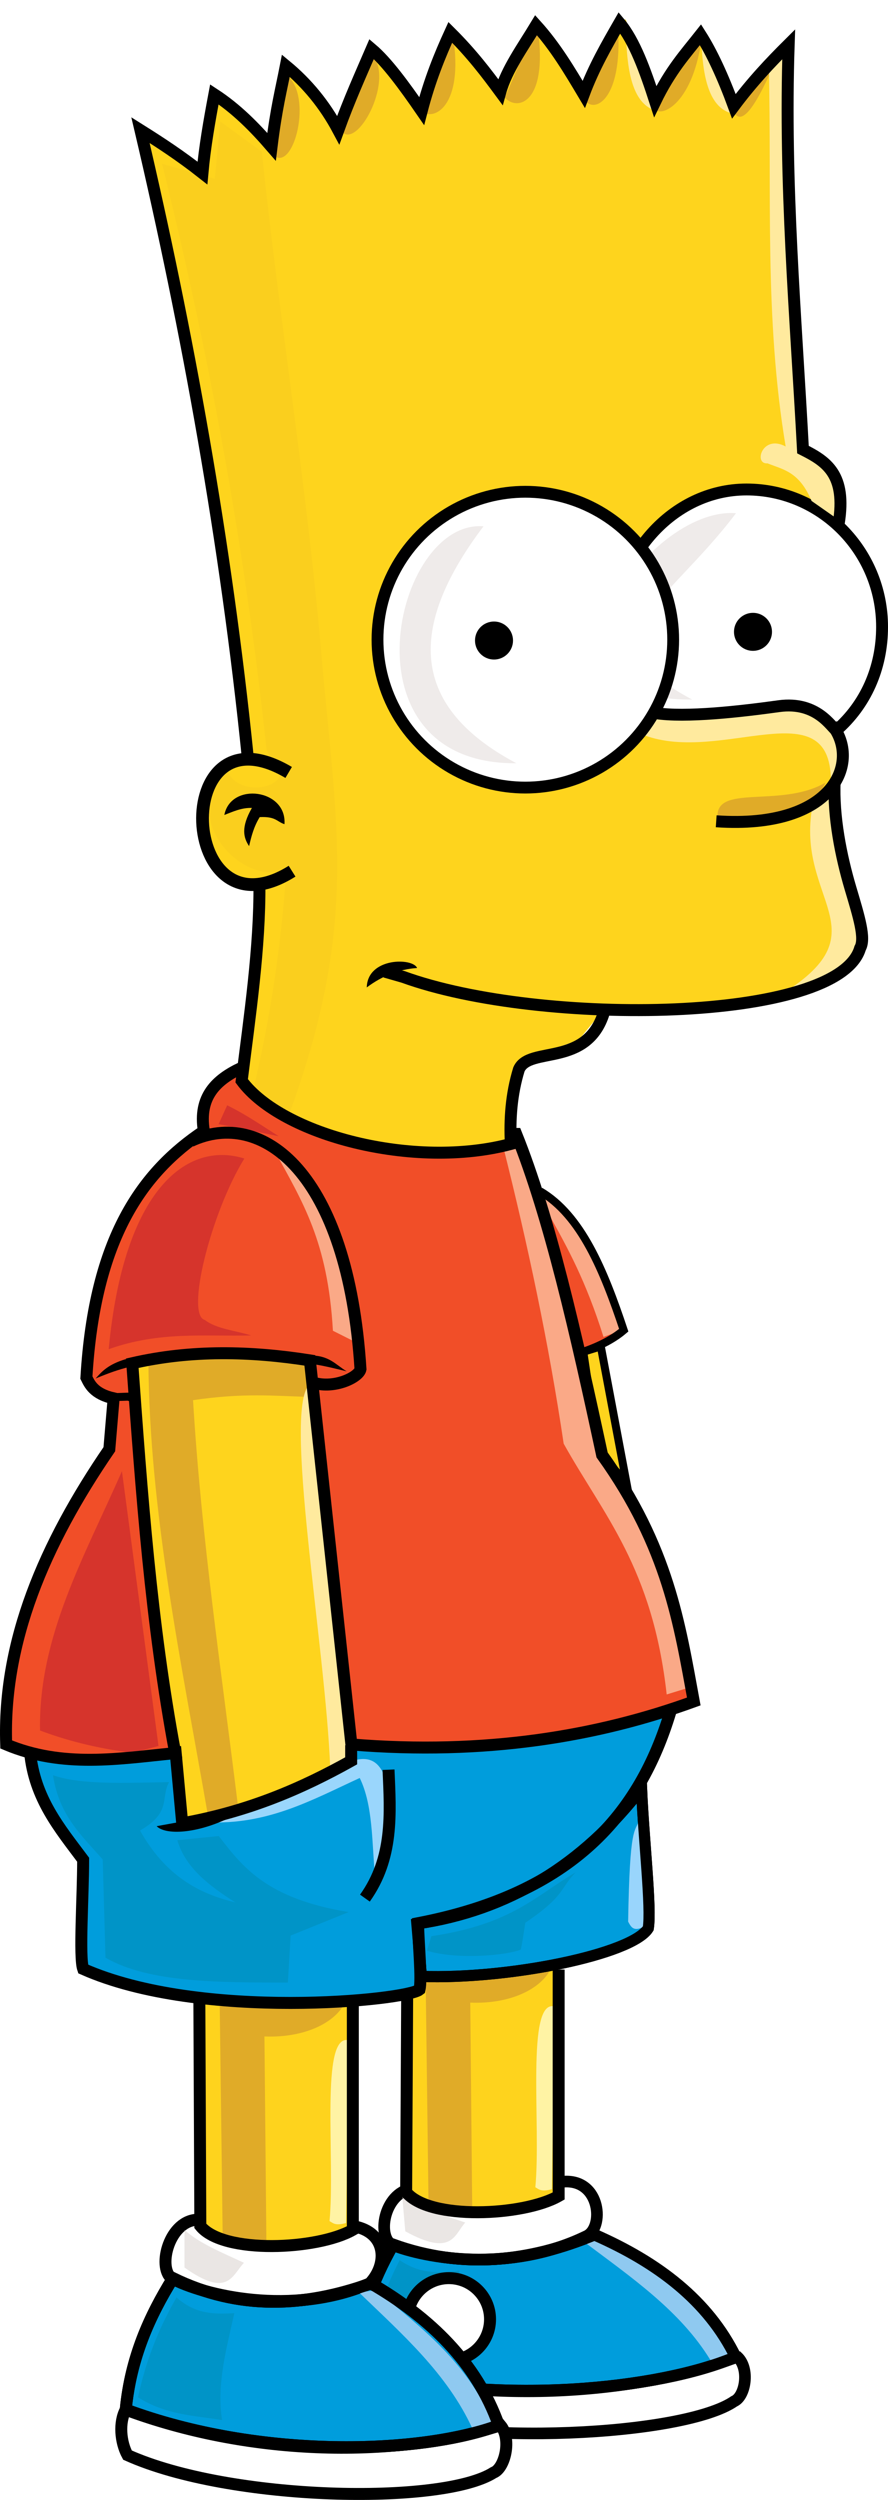 <?xml version="1.0" encoding="UTF-8" standalone="no"?>
<!-- Created with Inkscape (http://www.inkscape.org/) -->

<svg
   xmlns:dc="http://purl.org/dc/elements/1.1/"
   xmlns:cc="http://creativecommons.org/ns#"
   xmlns:rdf="http://www.w3.org/1999/02/22-rdf-syntax-ns#"
   xmlns:svg="http://www.w3.org/2000/svg"
   xmlns="http://www.w3.org/2000/svg"
   xmlns:sodipodi="http://sodipodi.sourceforge.net/DTD/sodipodi-0.dtd"
   xmlns:inkscape="http://www.inkscape.org/namespaces/inkscape"
   width="111.397"
   height="313.465"
   id="svg2"
   sodipodi:version="0.32"
   inkscape:version="0.92.4 (5da689c313, 2019-01-14)"
   version="1.0"
   sodipodi:docname="bart.svg"
   inkscape:output_extension="org.inkscape.output.svg.inkscape">
  <defs
     id="defs4">
    <inkscape:perspective
       sodipodi:type="inkscape:persp3d"
       inkscape:vp_x="0 : 526.18109 : 1"
       inkscape:vp_y="0 : 1000 : 0"
       inkscape:vp_z="744.09448 : 526.18109 : 1"
       inkscape:persp3d-origin="372.04724 : 350.78739 : 1"
       id="perspective10" />
    <inkscape:perspective
       id="perspective2390"
       inkscape:persp3d-origin="372.04724 : 350.78739 : 1"
       inkscape:vp_z="744.09448 : 526.18109 : 1"
       inkscape:vp_y="0 : 1000 : 0"
       inkscape:vp_x="0 : 526.18109 : 1"
       sodipodi:type="inkscape:persp3d" />
    <filter
       inkscape:collect="always"
       id="filter3439"
       x="-0.111"
       width="1.223"
       y="-0.055"
       height="1.11">
      <feGaussianBlur
         inkscape:collect="always"
         stdDeviation="0.68"
         id="feGaussianBlur3441" />
    </filter>
    <filter
       inkscape:collect="always"
       id="filter3549">
      <feGaussianBlur
         inkscape:collect="always"
         stdDeviation="0.355"
         id="feGaussianBlur3551" />
    </filter>
    <filter
       inkscape:collect="always"
       id="filter3625">
      <feGaussianBlur
         inkscape:collect="always"
         stdDeviation="0.744"
         id="feGaussianBlur3627" />
    </filter>
    <filter
       inkscape:collect="always"
       id="filter3697">
      <feGaussianBlur
         inkscape:collect="always"
         stdDeviation="0.311"
         id="feGaussianBlur3699" />
    </filter>
    <filter
       inkscape:collect="always"
       id="filter3725"
       x="-0.125"
       width="1.25"
       y="-0.016"
       height="1.032">
      <feGaussianBlur
         inkscape:collect="always"
         stdDeviation="0.321"
         id="feGaussianBlur3727" />
    </filter>
    <filter
       inkscape:collect="always"
       id="filter3761">
      <feGaussianBlur
         inkscape:collect="always"
         stdDeviation="0.464"
         id="feGaussianBlur3763" />
    </filter>
    <filter
       inkscape:collect="always"
       id="filter3781">
      <feGaussianBlur
         inkscape:collect="always"
         stdDeviation="0.299"
         id="feGaussianBlur3783" />
    </filter>
    <filter
       inkscape:collect="always"
       id="filter3797">
      <feGaussianBlur
         inkscape:collect="always"
         stdDeviation="0.197"
         id="feGaussianBlur3799" />
    </filter>
    <filter
       inkscape:collect="always"
       id="filter3837">
      <feGaussianBlur
         inkscape:collect="always"
         stdDeviation="0.328"
         id="feGaussianBlur3839" />
    </filter>
    <filter
       inkscape:collect="always"
       id="filter3869">
      <feGaussianBlur
         inkscape:collect="always"
         stdDeviation="0.346"
         id="feGaussianBlur3871" />
    </filter>
    <filter
       inkscape:collect="always"
       id="filter4197"
       x="-0.221"
       width="1.442"
       y="-0.168"
       height="1.335">
      <feGaussianBlur
         inkscape:collect="always"
         stdDeviation="0.469"
         id="feGaussianBlur4199" />
    </filter>
    <filter
       inkscape:collect="always"
       id="filter4201"
       x="-0.188"
       width="1.375"
       y="-0.129"
       height="1.259">
      <feGaussianBlur
         inkscape:collect="always"
         stdDeviation="0.469"
         id="feGaussianBlur4203" />
    </filter>
    <filter
       inkscape:collect="always"
       id="filter4205"
       x="-0.275"
       width="1.55"
       y="-0.115"
       height="1.229">
      <feGaussianBlur
         inkscape:collect="always"
         stdDeviation="0.469"
         id="feGaussianBlur4207" />
    </filter>
    <filter
       inkscape:collect="always"
       id="filter4209"
       x="-0.255"
       width="1.511"
       y="-0.112"
       height="1.223">
      <feGaussianBlur
         inkscape:collect="always"
         stdDeviation="0.469"
         id="feGaussianBlur4211" />
    </filter>
    <filter
       inkscape:collect="always"
       id="filter4213"
       x="-0.261"
       width="1.522"
       y="-0.115"
       height="1.23">
      <feGaussianBlur
         inkscape:collect="always"
         stdDeviation="0.469"
         id="feGaussianBlur4215" />
    </filter>
    <filter
       inkscape:collect="always"
       id="filter4217"
       x="-0.241"
       width="1.482"
       y="-0.116"
       height="1.233">
      <feGaussianBlur
         inkscape:collect="always"
         stdDeviation="0.469"
         id="feGaussianBlur4219" />
    </filter>
    <filter
       inkscape:collect="always"
       id="filter4221"
       x="-0.368"
       width="1.737"
       y="-0.11"
       height="1.22">
      <feGaussianBlur
         inkscape:collect="always"
         stdDeviation="0.469"
         id="feGaussianBlur4223" />
    </filter>
    <filter
       inkscape:collect="always"
       id="filter4225"
       x="-0.301"
       width="1.602"
       y="-0.124"
       height="1.247">
      <feGaussianBlur
         inkscape:collect="always"
         stdDeviation="0.469"
         id="feGaussianBlur4227" />
    </filter>
    <filter
       inkscape:collect="always"
       id="filter4229"
       x="-0.301"
       width="1.602"
       y="-0.124"
       height="1.247">
      <feGaussianBlur
         inkscape:collect="always"
         stdDeviation="0.469"
         id="feGaussianBlur4231" />
    </filter>
    <filter
       inkscape:collect="always"
       id="filter4273">
      <feGaussianBlur
         inkscape:collect="always"
         stdDeviation="0.407"
         id="feGaussianBlur4275" />
    </filter>
    <filter
       inkscape:collect="always"
       id="filter4329">
      <feGaussianBlur
         inkscape:collect="always"
         stdDeviation="0.375"
         id="feGaussianBlur4331" />
    </filter>
    <filter
       inkscape:collect="always"
       id="filter4493">
      <feGaussianBlur
         inkscape:collect="always"
         stdDeviation="0.109"
         id="feGaussianBlur4495" />
    </filter>
    <filter
       inkscape:collect="always"
       id="filter4549"
       x="-0.047"
       width="1.094"
       y="-0.122"
       height="1.244">
      <feGaussianBlur
         inkscape:collect="always"
         stdDeviation="0.487"
         id="feGaussianBlur4551" />
    </filter>
    <filter
       inkscape:collect="always"
       id="filter4683"
       x="-0.358"
       width="1.715"
       y="-0.063"
       height="1.127">
      <feGaussianBlur
         inkscape:collect="always"
         stdDeviation="0.361"
         id="feGaussianBlur4685" />
    </filter>
    <filter
       inkscape:collect="always"
       id="filter4741"
       x="-0.075"
       width="1.15"
       y="-0.134"
       height="1.267">
      <feGaussianBlur
         inkscape:collect="always"
         stdDeviation="0.584"
         id="feGaussianBlur4743" />
    </filter>
    <filter
       inkscape:collect="always"
       id="filter4801"
       x="-0.564"
       width="2.128"
       y="-0.059"
       height="1.119">
      <feGaussianBlur
         inkscape:collect="always"
         stdDeviation="0.572"
         id="feGaussianBlur4803" />
    </filter>
    <filter
       inkscape:collect="always"
       id="filter4851"
       x="-0.143"
       width="1.286"
       y="-0.073"
       height="1.145">
      <feGaussianBlur
         inkscape:collect="always"
         stdDeviation="0.899"
         id="feGaussianBlur4853" />
    </filter>
    <filter
       inkscape:collect="always"
       id="filter4959"
       x="-0.089"
       width="1.178"
       y="-0.136"
       height="1.273">
      <feGaussianBlur
         inkscape:collect="always"
         stdDeviation="0.252"
         id="feGaussianBlur4961" />
    </filter>
    <filter
       inkscape:collect="always"
       id="filter5041">
      <feGaussianBlur
         inkscape:collect="always"
         stdDeviation="0.525"
         id="feGaussianBlur5043" />
    </filter>
    <filter
       inkscape:collect="always"
       id="filter5075">
      <feGaussianBlur
         inkscape:collect="always"
         stdDeviation="0.243"
         id="feGaussianBlur5077" />
    </filter>
    <filter
       inkscape:collect="always"
       id="filter5265"
       x="-0.137"
       width="1.274"
       y="-0.081"
       height="1.162">
      <feGaussianBlur
         inkscape:collect="always"
         stdDeviation="0.628"
         id="feGaussianBlur5267" />
    </filter>
  </defs>
  <sodipodi:namedview
     id="base"
     pagecolor="#ffffff"
     bordercolor="#666666"
     borderopacity="1.0"
     gridtolerance="10000"
     guidetolerance="10"
     objecttolerance="10"
     inkscape:pageopacity="0.0"
     inkscape:pageshadow="2"
     inkscape:zoom="0.48151508"
     inkscape:cx="-746.84328"
     inkscape:cy="183.7714"
     inkscape:document-units="px"
     inkscape:current-layer="layer1"
     showgrid="false"
     inkscape:window-width="1366"
     inkscape:window-height="715"
     inkscape:window-x="-8"
     inkscape:window-y="22"
     fit-margin-top="0"
     fit-margin-left="0"
     fit-margin-right="0"
     fit-margin-bottom="0"
     inkscape:window-maximized="1" />
  <g
     inkscape:label="Layer 1"
     inkscape:groupmode="layer"
     id="layer1"
     transform="translate(-309.52,-382.219)">
    <path
       style="fill:#fed41d;fill-opacity:1;fill-rule:evenodd;stroke:#000000;stroke-width:1px;stroke-linecap:butt;stroke-linejoin:miter;stroke-opacity:1"
       d="m 388.104,568.123 -3.214,-17.083 -2.199,0.677 1.861,12.516 z"
       id="path5271"
       inkscape:connector-curvature="0" />
    <path
       style="fill:#f14e28;fill-opacity:1;fill-rule:evenodd;stroke:#000000;stroke-width:0;stroke-linecap:butt;stroke-linejoin:miter;stroke-miterlimit:4;stroke-dasharray:none;stroke-opacity:1"
       d="m 382.016,551.717 5.751,-2.706 -3.721,-9.472 -4.736,-6.427 -3.044,-1.861 3.552,10.994 z"
       id="path5269"
       inkscape:connector-curvature="0" />
    <path
       style="fill:#faa987;fill-opacity:1;fill-rule:evenodd;stroke:#000000;stroke-width:0;stroke-linecap:butt;stroke-linejoin:miter;stroke-miterlimit:4;stroke-dasharray:none;stroke-opacity:1;filter:url(#filter5265)"
       d="m 345.209,549.856 c 2.255,-7.138 4.51,-11.162 6.765,-15.222 l 1.522,-3.383 c -5.046,4.022 -8.654,9.961 -10.994,17.59 z"
       id="path5123"
       sodipodi:nodetypes="ccccc"
       inkscape:connector-curvature="0"
       transform="matrix(-1,0,0,1,730.438,0)" />
    <path
       style="fill:none;fill-opacity:1;fill-rule:evenodd;stroke:#000000;stroke-width:1px;stroke-linecap:butt;stroke-linejoin:miter;stroke-opacity:1"
       d="m 377.28,531.589 c 5.162,3.029 7.995,9.941 10.486,17.421 -1.394,1.192 -3.286,2.134 -5.582,2.875"
       id="path5121"
       sodipodi:nodetypes="ccc"
       inkscape:connector-curvature="0" />
    <path
       style="fill:#ffffff;fill-rule:evenodd;stroke:#000000;stroke-width:1.46;stroke-linecap:butt;stroke-linejoin:miter;stroke-miterlimit:4;stroke-dasharray:none;stroke-opacity:1"
       d="m 402.03,677.742 c 1.585,1.487 0.989,4.963 -0.411,5.572 -6.209,4.277 -33.211,5.78 -46.76,1.364 -1.022,-1.431 -1.447,-3.726 -0.686,-5.287 15.686,4.113 34.091,3.402 47.856,-1.649 z"
       id="path5087"
       sodipodi:nodetypes="ccccc"
       inkscape:connector-curvature="0" />
    <path
       style="fill:#009ddc;fill-opacity:1;fill-rule:evenodd;stroke:#000000;stroke-width:1.46;stroke-linecap:butt;stroke-linejoin:miter;stroke-miterlimit:4;stroke-dasharray:none;stroke-opacity:1"
       d="m 401.807,677.758 c -3.466,-7.08 -9.784,-11.856 -17.712,-15.332 -8.154,3.377 -16.516,4.367 -25.239,1.228 -2.613,4.637 -4.576,9.65 -4.683,15.737 17.681,4.595 38.027,2.45 47.633,-1.633 z"
       id="path5089"
       sodipodi:nodetypes="ccccc"
       inkscape:connector-curvature="0" />
    <path
       style="fill:#ffffff;fill-opacity:1;fill-rule:evenodd;stroke:#000000;stroke-width:0;stroke-linecap:butt;stroke-linejoin:miter;stroke-miterlimit:4;stroke-dasharray:none;stroke-opacity:1"
       d="m 381.634,655.882 c -13.787,5.652 -15.372,2.211 -20.084,1.101 -4.32,0.553 -4.791,3.136 -3.146,6.834 9.692,2.965 17.889,1.295 25.641,-1.751 1.211,-2.562 1.874,-4.987 -2.411,-6.184 z"
       id="path5091"
       sodipodi:nodetypes="ccccc"
       inkscape:connector-curvature="0" />
    <path
       style="fill:none;fill-rule:evenodd;stroke:#000000;stroke-width:1.46;stroke-linecap:butt;stroke-linejoin:miter;stroke-miterlimit:4;stroke-dasharray:none;stroke-opacity:1"
       d="m 380.187,655.774 c 4.734,-0.371 5.183,5.882 2.845,6.854 -9.568,4.636 -20.162,2.752 -24.374,1.048 -1.942,-1.19 -0.853,-6.832 2.859,-7.058"
       id="path5093"
       sodipodi:nodetypes="cccc"
       inkscape:connector-curvature="0" />
    <path
       style="opacity:0.692;fill:#d4ccc9;fill-opacity:1;fill-rule:evenodd;stroke:#000000;stroke-width:0;stroke-linecap:butt;stroke-linejoin:miter;stroke-miterlimit:4;stroke-dasharray:none;stroke-opacity:1;filter:url(#filter4959)"
       d="m 390.375,666.176 c 1.363,1.037 1.807,2.993 6.807,0.393 v -3.142 c -1.768,1.167 -4.381,1.911 -6.807,2.749 z"
       id="path5095"
       sodipodi:nodetypes="cccc"
       transform="matrix(-1.112,0.081,0.122,1.394,720.706,-299.368)"
       inkscape:connector-curvature="0" />
    <path
       style="fill:#8fc9f0;fill-opacity:1;fill-rule:evenodd;stroke:#000000;stroke-width:0;stroke-linecap:butt;stroke-linejoin:miter;stroke-miterlimit:4;stroke-dasharray:none;stroke-opacity:1;filter:url(#filter5041)"
       d="m 334.261,682.828 c 3.161,-6.912 8.864,-11.917 14.281,-17.137 l -2.197,-0.22 c -5.814,4.732 -11.753,9.339 -14.721,16.918 z"
       id="path5097"
       sodipodi:nodetypes="ccccc"
       transform="matrix(-1.014,0.074,0.081,0.928,682.276,19.757)"
       inkscape:connector-curvature="0" />
    <path
       style="fill:#0094c7;fill-opacity:1;fill-rule:evenodd;stroke:#000000;stroke-width:0;stroke-linecap:butt;stroke-linejoin:miter;stroke-miterlimit:4;stroke-dasharray:none;stroke-opacity:1;filter:url(#filter5075)"
       d="m 365.679,681.73 c 3.515,-0.578 7.031,-0.629 10.546,-2.856 -0.846,-3.92 -2.236,-8.02 -4.834,-12.523 -2.417,2.169 -4.834,2.101 -7.25,1.977 0.995,4.467 2.232,8.935 1.538,13.402 z"
       id="path5099"
       sodipodi:nodetypes="ccccc"
       transform="matrix(-1.014,0.074,0.081,0.928,682.276,19.757)"
       inkscape:connector-curvature="0" />
    <path
       style="fill:none;fill-opacity:1;fill-rule:evenodd;stroke:#000000;stroke-width:1.46;stroke-linecap:butt;stroke-linejoin:miter;stroke-miterlimit:4;stroke-dasharray:none;stroke-opacity:1"
       d="m 401.807,677.758 c -3.466,-7.08 -9.784,-11.856 -17.712,-15.332 -8.154,3.377 -16.516,4.367 -25.239,1.228 -2.613,4.637 -4.576,9.65 -4.683,15.737 17.681,4.595 38.027,2.45 47.633,-1.633 z"
       id="path5101"
       sodipodi:nodetypes="ccccc"
       inkscape:connector-curvature="0" />
    <circle
       style="display:inline;overflow:visible;visibility:visible;opacity:1;fill:#ffffff;fill-opacity:1;fill-rule:nonzero;stroke:#000000;stroke-width:1.5;stroke-miterlimit:4;stroke-dasharray:none;stroke-opacity:1;marker:none;marker-start:none;marker-mid:none;marker-end:none;enable-background:accumulate"
       id="path5083"
       cx="-365.83"
       cy="673.034"
       r="5.163"
       transform="scale(-1,1)" />
    <path
       style="fill:#ffffff;fill-rule:evenodd;stroke:#000000;stroke-width:1.5;stroke-linecap:butt;stroke-linejoin:miter;stroke-miterlimit:4;stroke-dasharray:none;stroke-opacity:1"
       d="m 372.311,686.326 c 1.425,1.715 0.544,5.39 -0.879,5.932 -6.447,4.092 -33.025,3.59 -45.919,-2.197 -0.879,-1.611 -1.099,-4.101 -0.22,-5.712 15.013,5.629 33.103,6.307 47.018,1.977 z"
       id="path5081"
       sodipodi:nodetypes="ccccc"
       inkscape:connector-curvature="0" />
    <path
       style="fill:#009ddc;fill-opacity:1;fill-rule:evenodd;stroke:#000000;stroke-width:1.5;stroke-linecap:butt;stroke-linejoin:miter;stroke-miterlimit:4;stroke-dasharray:none;stroke-opacity:1"
       d="m 372.092,686.326 c -2.79,-7.85 -8.57,-13.456 -16.039,-17.796 -8.276,2.977 -16.551,3.383 -24.827,-0.659 -2.956,4.759 -5.307,9.971 -5.932,16.478 16.927,6.301 37.039,5.596 46.798,1.977 z"
       id="path4965"
       sodipodi:nodetypes="ccccc"
       inkscape:connector-curvature="0" />
    <path
       style="fill:#ffffff;fill-opacity:1;fill-rule:evenodd;stroke:#000000;stroke-width:0;stroke-linecap:butt;stroke-linejoin:miter;stroke-miterlimit:4;stroke-dasharray:none;stroke-opacity:1"
       d="m 354.201,661.332 c -13.988,4.972 -15.247,1.165 -19.767,-0.393 -4.279,0.255 -4.961,2.982 -3.666,7.069 9.241,3.932 17.412,2.786 25.266,0.131 1.405,-2.647 2.262,-5.191 -1.833,-6.807 z"
       id="path4963"
       sodipodi:nodetypes="ccccc"
       inkscape:connector-curvature="0" />
    <path
       style="fill:#fed31d;fill-opacity:1;fill-rule:evenodd;stroke:#000000;stroke-width:0;stroke-linecap:butt;stroke-linejoin:miter;stroke-miterlimit:4;stroke-dasharray:none;stroke-opacity:1"
       d="m 379.86,657.086 -0.593,-28.086 -17.406,-0.198 h -1.78 l 0.396,28.284 4.747,2.373 7.516,-0.198 z"
       id="path4857"
       inkscape:connector-curvature="0" />
    <path
       style="fill:#e0ab28;fill-opacity:1;fill-rule:evenodd;stroke:#000000;stroke-width:0;stroke-linecap:butt;stroke-linejoin:miter;stroke-miterlimit:4;stroke-dasharray:none;stroke-opacity:1;filter:url(#filter4851)"
       d="m 351.827,629.12 c 1.413,2.717 5.44,4.407 10.098,4.203 l -0.244,25.712 c 1.828,-0.028 3.656,0.941 5.484,-0.853 l 0.366,-28.636 z"
       id="path4859"
       sodipodi:nodetypes="cccccc"
       inkscape:connector-curvature="0"
       transform="matrix(-1,0,0,1,730.438,0)" />
    <path
       style="fill:#fed31d;fill-opacity:1;fill-rule:evenodd;stroke:#000000;stroke-width:0;stroke-linecap:butt;stroke-linejoin:miter;stroke-miterlimit:4;stroke-dasharray:none;stroke-opacity:1"
       d="m 354.04,661.328 -0.593,-28.086 -17.406,-0.198 h -1.78 l 0.396,28.284 4.747,2.373 7.516,-0.198 z"
       id="path4855"
       inkscape:connector-curvature="0" />
    <path
       style="fill:#e0ab28;fill-opacity:1;fill-rule:evenodd;stroke:#000000;stroke-width:0;stroke-linecap:butt;stroke-linejoin:miter;stroke-miterlimit:4;stroke-dasharray:none;stroke-opacity:1;filter:url(#filter4851)"
       d="m 377.647,633.362 c 1.413,2.717 5.44,4.407 10.098,4.203 l -0.244,25.712 c 1.828,-0.028 3.656,0.941 5.484,-0.853 l 0.366,-28.636 z"
       id="path4805"
       sodipodi:nodetypes="cccccc"
       inkscape:connector-curvature="0"
       transform="matrix(-1,0,0,1,730.438,0)" />
    <path
       style="fill:#fff3a4;fill-opacity:1;fill-rule:evenodd;stroke:#000000;stroke-width:0;stroke-linecap:butt;stroke-linejoin:miter;stroke-miterlimit:4;stroke-dasharray:none;stroke-opacity:1;filter:url(#filter4801)"
       d="m 377.509,660.962 c 1.374,0.374 1.627,10e-4 2.072,-0.244 -0.739,-7.774 1.229,-23.671 -2.437,-22.665 z"
       id="path4747"
       sodipodi:nodetypes="cccc"
       inkscape:connector-curvature="0"
       transform="matrix(-1,0,0,1,730.438,0)" />
    <path
       style="fill:#009ddc;fill-opacity:1;fill-rule:evenodd;stroke:#000000;stroke-width:1.4;stroke-linecap:butt;stroke-linejoin:miter;stroke-miterlimit:4;stroke-dasharray:none;stroke-opacity:1"
       d="m 390,606.484 c 0.28,6.561 1.262,15.009 0.841,17.527 -2.025,3.256 -17.471,6.412 -28.463,6.029 l -0.561,-6.59 c 11.482,-1.67 20.814,-7.444 28.183,-16.966 z"
       id="path4553"
       sodipodi:nodetypes="ccccc"
       inkscape:connector-curvature="0" />
    <path
       style="fill:#fff3a4;fill-opacity:1;fill-rule:evenodd;stroke:#000000;stroke-width:0;stroke-linecap:butt;stroke-linejoin:miter;stroke-miterlimit:4;stroke-dasharray:none;stroke-opacity:1;filter:url(#filter4801)"
       d="m 351.689,656.72 c 1.374,0.374 1.627,10e-4 2.072,-0.244 -0.739,-7.774 1.229,-23.671 -2.437,-22.665 z"
       id="path4861"
       sodipodi:nodetypes="cccc"
       inkscape:connector-curvature="0"
       transform="matrix(-1,0,0,1,730.438,0)" />
    <path
       style="fill:#009ddc;fill-opacity:1;fill-rule:evenodd;stroke:#000000;stroke-width:0;stroke-linecap:butt;stroke-linejoin:miter;stroke-miterlimit:4;stroke-dasharray:none;stroke-opacity:1"
       d="m 393.127,596.664 c -3.875,20.245 -21.208,24.735 -31.547,26.867 l 0.347,8.667 c -14.28,0.702 -28.724,2.631 -42.12,-3.293 v -13.52 c -3.182,-4.275 -5.971,-8.615 -6.413,-13.347 6.009,1.356 12.018,0.754 18.027,-0.173 l 0.693,9.36 c 7.656,-1.747 14.935,-4.437 21.667,-8.493 l 0.173,-2.253 c 21.802,2.151 26.798,-2.275 39.174,-3.813 z"
       id="path3607"
       sodipodi:nodetypes="ccccccccccc"
       inkscape:connector-curvature="0" />
    <path
       style="fill:none;fill-rule:evenodd;stroke:#000000;stroke-width:1.5;stroke-linecap:butt;stroke-linejoin:miter;stroke-miterlimit:4;stroke-dasharray:none;stroke-opacity:1"
       d="m 379.601,629.18 v 28.392 c -4.412,2.518 -16.271,3.077 -19.131,-0.487 l 0.13,-25.127"
       id="path4863"
       sodipodi:nodetypes="cccc"
       inkscape:connector-curvature="0" />
    <path
       style="fill:#0094c7;fill-opacity:1;fill-rule:evenodd;stroke:#000000;stroke-width:0;stroke-linecap:butt;stroke-linejoin:miter;stroke-miterlimit:4;stroke-dasharray:none;stroke-opacity:1;filter:url(#filter3625)"
       d="m 377.178,621.971 c 10.244,-1.674 13.267,-5.604 16.294,-9.533 l 5.2,0.52 c -1.007,3.452 -3.992,5.717 -7.28,7.8 4.564,-1.08 8.775,-3.337 11.96,-9.013 -3.992,-2.297 -2.551,-4.046 -3.64,-6.067 5.341,0.076 10.989,0.384 14.56,-0.867 -0.786,5.142 -3.691,7.635 -6.24,10.573 l -0.347,12.307 c -5.501,3.166 -14.229,3.104 -22.88,3.12 l -0.347,-5.893 z"
       id="path3573"
       sodipodi:nodetypes="cccccccccccc"
       inkscape:connector-curvature="0"
       transform="matrix(-1,0,0,1,730.438,0)" />
    <path
       style="fill:#9ad6fc;fill-opacity:1;fill-rule:evenodd;stroke:#000000;stroke-width:0;stroke-linecap:butt;stroke-linejoin:miter;stroke-miterlimit:4;stroke-dasharray:none;stroke-opacity:1;filter:url(#filter3697)"
       d="m 373.884,617.464 c 0.382,-4.271 0.24,-8.892 1.907,-12.307 5.919,2.714 11.549,5.934 19.24,5.547 l -18.72,-7.8 c -2.414,-0.587 -3.409,0.954 -3.987,3.12 -0.606,3.626 -0.587,7.356 1.56,11.44 z"
       id="path3571"
       sodipodi:nodetypes="cccccc"
       inkscape:connector-curvature="0"
       transform="matrix(-1,0,0,1,730.438,0)" />
    <path
       style="fill:#fed41d;fill-opacity:1;fill-rule:evenodd;stroke:#000000;stroke-width:0;stroke-linecap:butt;stroke-linejoin:miter;stroke-miterlimit:4;stroke-dasharray:none;stroke-opacity:1"
       d="m 353.839,602.653 -4.95,-43.791 -0.381,-6.473 -11.424,-1.142 -9.52,1.523 -1.523,0.381 1.142,12.566 1.142,11.043 1.142,14.089 3.046,14.851 v 4.95 l 12.185,-3.046 z"
       id="path3569"
       inkscape:connector-curvature="0" />
    <path
       style="fill:#e0ab28;fill-opacity:1;fill-rule:evenodd;stroke:#000000;stroke-width:0;stroke-linecap:butt;stroke-linejoin:miter;stroke-miterlimit:4;stroke-dasharray:none;stroke-opacity:1;filter:url(#filter3761)"
       d="m 382.393,557.367 c 4.248,-0.123 7.966,-0.51 14.309,0.415 -1.039,17.28 -3.538,33.83 -5.599,50.599 l 3.733,1.452 c 3.218,-18.542 7.37,-37.965 7.465,-57.027 -5.86,-3.303 -13.246,-0.23 -20.115,10e-6 z"
       id="path3565"
       sodipodi:nodetypes="ccccccc"
       inkscape:connector-curvature="0"
       transform="matrix(-1,0,0,1,730.438,0)" />
    <path
       style="fill:#ffea9e;fill-opacity:1;fill-rule:evenodd;stroke:#000000;stroke-width:0;stroke-linecap:butt;stroke-linejoin:miter;stroke-miterlimit:4;stroke-dasharray:none;stroke-opacity:1;filter:url(#filter3725)"
       d="m 379.49,604.025 c 0.555,-15.304 6.078,-45.676 2.488,-48.318 l -4.977,46.659 z"
       id="path3561"
       sodipodi:nodetypes="cccc"
       inkscape:connector-curvature="0"
       transform="matrix(-1,0,0,1,730.438,0)" />
    <path
       style="fill:#f14e28;fill-opacity:1;fill-rule:evenodd;stroke:#000000;stroke-width:0;stroke-linecap:butt;stroke-linejoin:miter;stroke-miterlimit:4;stroke-dasharray:none;stroke-opacity:1"
       d="m 396.681,595.305 c -3.272,-10.5 -4.826,-22.374 -11.66,-30.024 -2.807,-13.603 -5.013,-27.206 -10.785,-40.809 -5.502,3.88 -25.681,3.445 -34.687,-7.87 -3.57,1.015 -4.132,4.285 -4.664,7.579 -12.298,7.802 -12.407,19.957 -14.283,31.481 l 2.915,2.332 -0.291,5.83 c -12.659,16.532 -10.766,25.787 -13.409,37.311 6.77,1.876 14.024,1.812 21.57,0.583 l -5.83,-48.679 c 7.773,-0.622 15.546,-1.753 23.319,0.291 l 4.372,47.513 c 14.477,1.097 28.955,-0.42 43.432,-5.538 z"
       id="path3471"
       sodipodi:nodetypes="cccccccccccccc"
       inkscape:connector-curvature="0" />
    <path
       style="fill:#d6342c;fill-opacity:1;fill-rule:evenodd;stroke:#000000;stroke-width:0;stroke-linecap:butt;stroke-linejoin:miter;stroke-miterlimit:4;stroke-dasharray:none;stroke-opacity:1;filter:url(#filter3549)"
       d="m 401.035,601.144 4.586,-34.461 c 4.692,10.708 10.489,20.724 10.275,32.522 -3.031,1.143 -6.899,2.223 -11.63,2.8 z"
       id="path3469"
       sodipodi:nodetypes="ccccc"
       inkscape:connector-curvature="0"
       transform="matrix(-1,0,0,1,730.438,0)" />
    <path
       style="fill:#faa987;fill-opacity:1;fill-rule:evenodd;stroke:#000000;stroke-width:0;stroke-linecap:butt;stroke-linejoin:miter;stroke-miterlimit:4;stroke-dasharray:none;stroke-opacity:1;filter:url(#filter3797)"
       d="m 376.697,550.315 2.457,-1.235 c 0.638,-11.258 3.859,-16.216 7.267,-22.487 -4.785,4.255 -8.351,10.369 -9.724,23.722 z"
       id="path3467"
       sodipodi:nodetypes="cccc"
       inkscape:connector-curvature="0"
       transform="matrix(-1,0,0,1,730.438,0)" />
    <path
       style="fill:#d6342c;fill-opacity:1;fill-rule:evenodd;stroke:#000000;stroke-width:0;stroke-linecap:butt;stroke-linejoin:miter;stroke-miterlimit:4;stroke-dasharray:none;stroke-opacity:1"
       d="m 344.48,524.685 c -2.067,-1.292 -3.87,-2.585 -6.461,-3.877 l -1.077,2.369 z"
       id="path3463"
       sodipodi:nodetypes="cccc"
       inkscape:connector-curvature="0" />
    <path
       style="fill:#faa987;fill-opacity:1;fill-rule:evenodd;stroke:#000000;stroke-width:0;stroke-linecap:butt;stroke-linejoin:miter;stroke-miterlimit:4;stroke-dasharray:none;stroke-opacity:1;filter:url(#filter3837)"
       d="m 334.483,593.822 2.8,0.862 c 1.783,-15.951 7.921,-22.467 12.923,-31.445 1.882,-12.664 4.509,-24.955 7.538,-37.045 l -1.723,-0.862 c -4.57,12.269 -7.915,25.355 -10.769,38.768 -5.75,8.827 -9.611,18.599 -10.769,29.722 z"
       id="path3461"
       sodipodi:nodetypes="ccccccc"
       inkscape:connector-curvature="0"
       transform="matrix(-1,0,0,1,730.438,0)" />
    <path
       style="fill:none;fill-rule:evenodd;stroke:#000000;stroke-width:1.5;stroke-linecap:butt;stroke-linejoin:miter;stroke-miterlimit:4;stroke-dasharray:none;stroke-opacity:1"
       d="m 374.27,524.401 c 4.192,10.414 7.533,25.124 10.782,40.253 8.299,11.579 9.712,21.19 11.501,30.909 -12.001,4.36 -26.172,6.768 -42.953,5.391 l -5.207,-48.16 c -7.428,-1.163 -14.855,-1.346 -22.283,0.359 1.18,16.293 2.342,32.586 5.391,48.879 -7.068,0.716 -14.136,1.896 -21.205,-1.078 -0.445,-12.868 4.778,-25.107 12.938,-37.018 l 0.539,-6.379 c -2.493,-0.562 -3.026,-1.811 -3.415,-2.606 1.028,-17.515 7.037,-25.781 14.735,-30.909 -0.703,-4.331 1.571,-6.429 4.672,-7.907 10.855,11.795 22.721,9.443 34.503,8.266 z"
       id="path3445"
       sodipodi:nodetypes="cccccccccccccc"
       inkscape:connector-curvature="0" />
    <path
       style="fill:#fed41d;fill-opacity:1;fill-rule:evenodd;stroke:#000000;stroke-width:0;stroke-linecap:butt;stroke-linejoin:miter;stroke-miterlimit:4;stroke-dasharray:none;stroke-opacity:1"
       d="m 373.502,525.205 1.32,-9.237 2.309,-1.649 4.948,-1.649 2.969,-3.629 17.154,-1.32 9.237,-1.649 4.948,-2.639 1.32,-3.629 -2.309,-7.917 -1.32,-11.216 1.649,-3.959 -1.32,-3.629 4.948,-6.268 1.32,-8.577 -3.629,-6.598 -2.639,-4.618 0.33,-3.299 -1.649,-3.299 -2.639,-2.309 -2.639,-42.225 0.66,-8.907 -4.289,5.278 -2.309,3.629 -4.289,-9.237 -4.289,4.618 -1.649,2.969 -3.629,-9.567 h -0.99 l -4.618,9.237 -5.278,-8.907 -2.309,2.639 -2.639,6.598 -6.268,-8.577 -3.629,10.886 -6.268,-8.577 -4.289,10.226 -4.618,-6.598 -1.649,-1.32 -2.309,8.247 0.66,1.649 -5.938,-5.608 -1.32,-0.33 -1.649,8.907 -0.33,0.99 -7.257,-5.938 0.99,4.618 4.948,22.762 4.289,27.051 2.309,19.793 0.66,4.289 -3.959,2.309 -1.649,3.959 0.33,6.268 3.629,3.629 h 3.299 l -0.99,13.195 -0.99,11.216 0.33,1.32 4.289,3.629 11.216,3.629 8.577,0.99 z"
       id="path3213"
       inkscape:connector-curvature="0" />
    <path
       style="fill:#ffea9e;fill-opacity:1;fill-rule:evenodd;stroke:#000000;stroke-width:0;stroke-linecap:butt;stroke-linejoin:miter;stroke-miterlimit:4;stroke-dasharray:none;stroke-opacity:1;filter:url(#filter4329)"
       d="m 318.999,483.31 c 2.15,11.709 -8.79,15.589 3.629,23.422 -6.075,-1.119 -9.967,-3.174 -9.897,-6.928 l 3.959,-18.474 z"
       id="path3219"
       sodipodi:nodetypes="ccccc"
       inkscape:connector-curvature="0"
       transform="matrix(-1,0,0,1,730.438,0)" />
    <path
       style="fill:#e0ab28;fill-opacity:1;fill-rule:evenodd;stroke:#000000;stroke-width:0;stroke-linecap:butt;stroke-linejoin:miter;stroke-miterlimit:4;stroke-dasharray:none;stroke-opacity:1;filter:url(#filter4493)"
       d="m 317.35,480.341 c 5.686,3.314 14.148,5e-5 13.525,4.618 -7.22,1.172 -11.583,-0.513 -13.525,-4.618 z"
       id="path3217"
       sodipodi:nodetypes="ccc"
       inkscape:connector-curvature="0"
       transform="matrix(-1,0,0,1,730.438,0)" />
    <path
       style="fill:#ffea9e;fill-opacity:1;fill-rule:evenodd;stroke:#000000;stroke-width:0;stroke-linecap:butt;stroke-linejoin:miter;stroke-miterlimit:4;stroke-dasharray:none;stroke-opacity:1;filter:url(#filter4549)"
       d="m 316.69,480.011 c 0.099,-11.351 13.754,-1.973 23.422,-5.608 l -1.649,-2.969 -18.144,-0.99 c -3.106,2.217 -7.309,4.805 -3.629,9.567 z"
       id="path3215"
       sodipodi:nodetypes="ccccc"
       inkscape:connector-curvature="0"
       transform="matrix(-1,0,0,1,730.438,0)" />
    <path
       style="fill:#ffea9e;fill-opacity:1;fill-rule:evenodd;stroke:#000000;stroke-width:0;stroke-linecap:butt;stroke-linejoin:miter;stroke-miterlimit:4;stroke-dasharray:none;stroke-opacity:1;filter:url(#filter4229)"
       d="m 338.628,396.105 3.739,-9.103 c -0.158,4.667 -0.994,8.317 -3.739,9.103 z"
       id="path3211"
       sodipodi:nodetypes="ccc"
       inkscape:connector-curvature="0"
       transform="matrix(-1,0,0,1,730.438,0)" />
    <path
       style="fill:#ffea9e;fill-opacity:1;fill-rule:evenodd;stroke:#000000;stroke-width:0;stroke-linecap:butt;stroke-linejoin:miter;stroke-miterlimit:4;stroke-dasharray:none;stroke-opacity:1;filter:url(#filter4225)"
       d="m 329.187,396.427 3.739,-9.103 c -0.158,4.667 -0.994,8.317 -3.739,9.103 z"
       id="path3209"
       sodipodi:nodetypes="ccc"
       inkscape:connector-curvature="0"
       transform="matrix(-1,0,0,1,730.438,0)" />
    <path
       style="fill:#e0ab28;fill-opacity:1;fill-rule:evenodd;stroke:#000000;stroke-width:0;stroke-linecap:butt;stroke-linejoin:miter;stroke-miterlimit:4;stroke-dasharray:none;stroke-opacity:1;filter:url(#filter4221)"
       d="m 384.799,391.784 c -3.015,2.652 -0.827,11.515 1.59,10.074 z"
       id="path3205"
       sodipodi:nodetypes="ccc"
       inkscape:connector-curvature="0"
       transform="matrix(-1,0,0,1,730.438,0)" />
    <path
       style="fill:#e0ab28;fill-opacity:1;fill-rule:evenodd;stroke:#000000;stroke-width:0;stroke-linecap:butt;stroke-linejoin:miter;stroke-miterlimit:4;stroke-dasharray:none;stroke-opacity:1;filter:url(#filter4217)"
       d="m 373.987,389.406 c -2.268,3.313 2.037,11.363 4.024,9.371 z"
       id="path3203"
       sodipodi:nodetypes="ccc"
       inkscape:connector-curvature="0"
       transform="matrix(-1,0,0,1,730.438,0)" />
    <path
       style="fill:#e0ab28;fill-opacity:1;fill-rule:evenodd;stroke:#000000;stroke-width:0;stroke-linecap:butt;stroke-linejoin:miter;stroke-miterlimit:4;stroke-dasharray:none;stroke-opacity:1;filter:url(#filter4213)"
       d="m 364.081,386.753 c -1.369,8.862 2.486,10.763 4.024,9.371 z"
       id="path3201"
       sodipodi:nodetypes="ccc"
       inkscape:connector-curvature="0"
       transform="matrix(-1,0,0,1,730.438,0)" />
    <path
       style="fill:#e0ab28;fill-opacity:1;fill-rule:evenodd;stroke:#000000;stroke-width:0;stroke-linecap:butt;stroke-linejoin:miter;stroke-miterlimit:4;stroke-dasharray:none;stroke-opacity:1;filter:url(#filter4209)"
       d="m 353.575,385.078 c -1.642,9.956 2.375,11.208 4.024,9.371 z"
       id="path3199"
       sodipodi:nodetypes="ccc"
       inkscape:connector-curvature="0"
       transform="matrix(-1,0,0,1,730.438,0)" />
    <path
       style="fill:#e0ab28;fill-opacity:1;fill-rule:evenodd;stroke:#000000;stroke-width:0;stroke-linecap:butt;stroke-linejoin:miter;stroke-miterlimit:4;stroke-dasharray:none;stroke-opacity:1;filter:url(#filter4205)"
       d="m 343.393,385.539 c -0.603,9.177 2.898,10.816 4.024,9.371 z"
       id="path3197"
       sodipodi:nodetypes="ccc"
       inkscape:connector-curvature="0"
       transform="matrix(-1,0,0,1,730.438,0)" />
    <path
       style="fill:#e0ab28;fill-opacity:1;fill-rule:evenodd;stroke:#000000;stroke-width:0;stroke-linecap:butt;stroke-linejoin:miter;stroke-miterlimit:4;stroke-dasharray:none;stroke-opacity:1;filter:url(#filter4201)"
       d="m 332.967,387.492 c 1.171,7.885 5.17,9.684 5.998,8.248 z"
       id="path3195"
       sodipodi:nodetypes="ccc"
       inkscape:connector-curvature="0"
       transform="matrix(-1,0,0,1,730.438,0)" />
    <path
       style="fill:#e0ab28;fill-opacity:1;fill-rule:evenodd;stroke:#000000;stroke-width:0;stroke-linecap:butt;stroke-linejoin:miter;stroke-miterlimit:4;stroke-dasharray:none;stroke-opacity:1;filter:url(#filter4197)"
       d="m 323.761,390.145 c 2.821,6.535 4.27,7.584 5.099,6.148 z"
       id="path3193"
       sodipodi:nodetypes="ccc"
       inkscape:connector-curvature="0"
       transform="matrix(-1,0,0,1,730.438,0)" />
    <path
       style="opacity:0.365;fill:#e0ab28;fill-opacity:1;fill-rule:evenodd;stroke:#000000;stroke-width:0;stroke-linecap:butt;stroke-linejoin:miter;stroke-miterlimit:4;stroke-dasharray:none;stroke-opacity:1;filter:url(#filter3869)"
       d="m 384.711,522.108 c -8.63,-23.53 -6.129,-35.459 -4.194,-56.871 1.768,-21.19 5.457,-43.58 7.55,-63.98 l 5.211,-3.799 0.695,7.177 6.612,-1.877 c -5.726,23.146 -10.327,47.417 -13.112,73.505 l -1.657,3.314 c 1.114,2.087 6.494,2.034 6.774,-1.657 6.209,7.423 -2.527,15.628 -7.603,13.256 0.641,9.576 2.029,18.778 4.143,27.617 z"
       id="path3189"
       sodipodi:nodetypes="cccccccccccc"
       inkscape:connector-curvature="0"
       transform="matrix(-1,0,0,1,730.438,0)" />
    <path
       style="display:inline;overflow:visible;visibility:visible;fill:#ffffff;fill-opacity:1;fill-rule:nonzero;stroke:#000000;stroke-width:1.491;stroke-miterlimit:4;stroke-opacity:1;marker:none;marker-start:none;marker-mid:none;marker-end:none;enable-background:accumulate"
       d="m 386.465,461.752 c 0,4.697 2.153,6.704 5.166,9.813 0.019,0.02 0.031,0.053 0.058,0.058 3.834,0.61 10.846,-0.206 15.524,-0.856 4.857,-0.675 6.638,2.737 7.222,3.029 0.01,0.005 0.017,-0.015 0.025,-0.022 3.614,-3.16 5.713,-7.739 5.713,-12.951 0,-9.51 -7.62,-17.229 -17.008,-17.229 -9.389,0 -16.699,8.648 -16.699,18.158 z"
       id="path3168"
       sodipodi:nodetypes="csssssssc"
       inkscape:connector-curvature="0" />
    <path
       style="fill:#efebea;fill-opacity:1;fill-rule:evenodd;stroke:#000000;stroke-width:0;stroke-linecap:butt;stroke-linejoin:miter;stroke-miterlimit:4;stroke-dasharray:none;stroke-opacity:1;filter:url(#filter3439)"
       d="m 328.587,446.57 c 11.249,-0.919 27.768,23.549 5.495,23.366 14.088,-7.483 3.475,-11.492 -5.495,-23.366 z"
       id="path3443"
       sodipodi:nodetypes="ccc"
       inkscape:connector-curvature="0"
       transform="matrix(-1,0,0,1,730.438,0)" />
    <circle
       style="display:inline;overflow:visible;visibility:visible;opacity:1;fill:#ffffff;fill-opacity:1;fill-rule:nonzero;stroke:#000000;stroke-width:1.482;stroke-miterlimit:4;stroke-dasharray:none;stroke-opacity:1;marker:none;marker-start:none;marker-mid:none;marker-end:none;enable-background:accumulate"
       id="path2396"
       transform="scale(-1,1)"
       cx="-375.422"
       cy="462.427"
       r="18.546" />
    <circle
       style="display:inline;overflow:visible;visibility:visible;opacity:1;fill:#000000;fill-opacity:1;fill-rule:nonzero;stroke:#000000;stroke-width:0;stroke-miterlimit:4;stroke-dasharray:none;stroke-opacity:1;marker:none;marker-start:none;marker-mid:none;marker-end:none;enable-background:accumulate"
       id="path3171"
       transform="scale(-1,1)"
       cx="-371.492"
       cy="462.534"
       r="2.384" />
    <circle
       style="display:inline;overflow:visible;visibility:visible;opacity:1;fill:#000000;fill-opacity:1;fill-rule:nonzero;stroke:#000000;stroke-width:0;stroke-miterlimit:4;stroke-dasharray:none;stroke-opacity:1;marker:none;marker-start:none;marker-mid:none;marker-end:none;enable-background:accumulate"
       id="path3173"
       transform="scale(-1,1)"
       cx="-403.98"
       cy="461.445"
       r="2.384" />
    <path
       style="fill:none;fill-rule:evenodd;stroke:#000000;stroke-width:1.5;stroke-linecap:butt;stroke-linejoin:miter;stroke-miterlimit:4;stroke-dasharray:none;stroke-opacity:1"
       d="m 413.9,473.121 c 3.594,4.472 0.467,13.104 -14.534,12.077"
       id="path3175"
       sodipodi:nodetypes="cc"
       inkscape:connector-curvature="0" />
    <path
       style="fill:none;fill-rule:evenodd;stroke:#000000;stroke-width:1.5;stroke-linecap:butt;stroke-linejoin:miter;stroke-miterlimit:4;stroke-dasharray:none;stroke-opacity:1"
       d="m 414.228,480.159 c -0.206,4.45 0.797,9.432 1.973,13.403 1.061,3.58 1.923,6.313 1.218,7.548 -2.743,9.382 -40.083,9.859 -57.304,3.607 l -2.283,-0.655 h -0.031"
       id="path3177"
       sodipodi:nodetypes="cscc"
       inkscape:connector-curvature="0" />
    <path
       style="fill:#000000;fill-rule:evenodd;stroke:#000000;stroke-width:0;stroke-linecap:butt;stroke-linejoin:miter;stroke-miterlimit:4;stroke-dasharray:none;stroke-opacity:1"
       d="m 361.842,503.599 c -2.214,0.135 -4.364,0.967 -6.313,2.433 0.097,-3.8 5.824,-3.737 6.313,-2.433 z"
       id="path3179"
       sodipodi:nodetypes="ccc"
       inkscape:connector-curvature="0" />
    <path
       style="fill:none;fill-rule:evenodd;stroke:#000000;stroke-width:1.5;stroke-linecap:butt;stroke-linejoin:miter;stroke-miterlimit:4;stroke-dasharray:none;stroke-opacity:1"
       d="m 385.276,509.192 c -2.129,6.909 -9.378,4.159 -10.662,7.125 -0.952,3.114 -1.166,6.228 -1.01,9.341 -12.137,3.238 -28.714,-1.092 -33.766,-7.92 0.999,-8.059 2.296,-16.688 2.227,-24.747"
       id="path3181"
       sodipodi:nodetypes="ccccc"
       inkscape:connector-curvature="0" />
    <path
       style="fill:#ffea9e;fill-opacity:1;fill-rule:evenodd;stroke:#000000;stroke-width:0;stroke-linecap:butt;stroke-linejoin:miter;stroke-miterlimit:4;stroke-dasharray:none;stroke-opacity:1;filter:url(#filter4273)"
       d="m 319.108,445.032 c 1.555,-3.692 3.549,-3.918 5.527,-4.714 1.793,0.145 0.658,-3.69 -2.276,-2.113 2.699,-16.148 1.728,-31.808 2.113,-47.956 l -2.438,-2.113 -1.951,50.069 c -3.376,2.444 -5.178,5.361 -4.227,9.103 z"
       id="path3207"
       sodipodi:nodetypes="cccccccc"
       inkscape:connector-curvature="0"
       transform="matrix(-1,0,0,1,730.438,0)" />
    <path
       style="fill:none;fill-rule:evenodd;stroke:#000000;stroke-width:1.5;stroke-linecap:butt;stroke-linejoin:miter;stroke-miterlimit:4;stroke-dasharray:none;stroke-opacity:1"
       d="m 414.735,447.863 c 1.001,-6.184 -1.563,-7.791 -4.484,-9.268 -0.897,-16.791 -2.377,-33.292 -1.794,-50.823 -2.292,2.279 -4.584,4.704 -6.876,7.773 -1.395,-3.787 -2.79,-6.776 -4.185,-8.969 -1.893,2.401 -3.787,4.455 -5.68,8.371 -1.258,-3.881 -2.583,-7.593 -4.484,-9.866 -1.598,2.783 -3.204,5.55 -4.484,8.969 -1.784,-2.994 -3.559,-5.994 -5.979,-8.67 -1.687,2.79 -3.71,5.581 -4.484,8.371 -1.754,-2.378 -3.564,-4.775 -6.278,-7.474 -1.326,2.899 -2.585,5.996 -3.588,9.866 -2.219,-3.222 -4.382,-6.167 -6.278,-7.773 -1.395,3.24 -2.79,6.308 -4.185,10.165 -1.698,-3.185 -3.9,-5.866 -6.577,-8.072 -0.598,3.079 -1.196,5.291 -1.794,10.165 -2.126,-2.458 -4.4,-4.768 -7.175,-6.577 -0.619,3.289 -1.198,6.577 -1.495,9.866 -2.792,-2.196 -5.303,-3.829 -7.773,-5.381 5.895,25.105 10.745,51.871 13.453,78.57"
       id="path3183"
       sodipodi:nodetypes="cccccccccccccccccccc"
       inkscape:connector-curvature="0" />
    <path
       style="fill:none;fill-rule:evenodd;stroke:#000000;stroke-width:1.6;stroke-linecap:butt;stroke-linejoin:miter;stroke-miterlimit:4;stroke-dasharray:none;stroke-opacity:1"
       d="m 345.732,479.075 c -15.077,-8.905 -13.861,21.357 0.427,12.382"
       id="path3185"
       sodipodi:nodetypes="cc"
       inkscape:connector-curvature="0" />
    <path
       style="fill:#000000;fill-rule:evenodd;stroke:#000000;stroke-width:0;stroke-linecap:butt;stroke-linejoin:miter;stroke-miterlimit:4;stroke-dasharray:none;stroke-opacity:1"
       d="m 345.205,485.562 c 0.32,-4.407 -6.733,-5.323 -7.543,-1.154 1.093,-0.418 2.142,-0.921 3.461,-0.887 -1.404,2.454 -1.059,3.743 -0.355,4.792 0.28,-1.213 0.586,-2.426 1.331,-3.638 2.025,-0.1 2.13,0.568 3.106,0.887 z"
       id="path3187"
       sodipodi:nodetypes="cccccc"
       inkscape:connector-curvature="0" />
    <path
       style="fill:#efebea;fill-opacity:1;fill-rule:evenodd;stroke:#000000;stroke-width:0;stroke-linecap:butt;stroke-linejoin:miter;stroke-miterlimit:4;stroke-dasharray:none;stroke-opacity:1;filter:url(#filter3439)"
       d="m 360.262,448.211 c 11.249,-0.919 18.146,29.895 -4.127,29.712 14.088,-7.483 13.097,-17.838 4.127,-29.712 z"
       id="path3221"
       sodipodi:nodetypes="ccc"
       inkscape:connector-curvature="0"
       transform="matrix(-1,0,0,1,730.438,0)" />
    <path
       style="fill:none;fill-rule:evenodd;stroke:#000000;stroke-width:1.5;stroke-linecap:butt;stroke-linejoin:miter;stroke-miterlimit:4;stroke-dasharray:none;stroke-opacity:1"
       d="m 349.139,555.68 c 2.614,0.614 5.422,-0.836 5.604,-1.783 -1.56,-24.665 -12.345,-32.799 -21.293,-28.599"
       id="path3447"
       sodipodi:nodetypes="ccc"
       inkscape:connector-curvature="0" />
    <path
       style="fill:none;fill-rule:evenodd;stroke:#000000;stroke-width:1px;stroke-linecap:butt;stroke-linejoin:miter;stroke-opacity:1"
       d="m 325.835,557.408 c -0.03,0 -0.06,0 0,0 z"
       id="path3449"
       inkscape:connector-curvature="0" />
    <path
       style="fill:none;fill-rule:evenodd;stroke:#000000;stroke-width:1px;stroke-linecap:butt;stroke-linejoin:miter;stroke-opacity:1"
       d="m 323.675,557.408 2.61,-0.09"
       id="path3451"
       inkscape:connector-curvature="0" />
    <path
       style="fill:#000000;fill-rule:evenodd;stroke:#000000;stroke-width:0;stroke-linecap:butt;stroke-linejoin:miter;stroke-miterlimit:4;stroke-dasharray:none;stroke-opacity:1"
       d="m 325.295,552.638 c -2.193,0.654 -2.993,1.541 -3.78,2.43 1.907,-0.796 2.927,-1.111 4.14,-1.44 z"
       id="path3457"
       sodipodi:nodetypes="cccc"
       inkscape:connector-curvature="0" />
    <path
       style="fill:#000000;fill-rule:evenodd;stroke:#000000;stroke-width:0;stroke-linecap:butt;stroke-linejoin:miter;stroke-miterlimit:4;stroke-dasharray:none;stroke-opacity:1"
       d="m 348.333,552.188 c 2.466,-0.075 3.316,1.18 4.68,1.98 -1.65,-0.388 -3.3,-0.83 -4.95,-0.99 z"
       id="path3459"
       sodipodi:nodetypes="cccc"
       inkscape:connector-curvature="0" />
    <path
       style="fill:#d6342c;fill-opacity:1;fill-rule:evenodd;stroke:#000000;stroke-width:0;stroke-linecap:butt;stroke-linejoin:miter;stroke-miterlimit:4;stroke-dasharray:none;stroke-opacity:1;filter:url(#filter3781)"
       d="m 390.266,527.485 c 4.166,6.749 7.414,19.618 4.954,20.246 -1.459,1.125 -3.847,1.322 -5.815,1.938 5.851,0.145 11.492,-0.554 17.876,1.723 -1.879,-20.041 -9.811,-26.164 -17.015,-23.907 z"
       id="path3465"
       sodipodi:nodetypes="ccccc"
       inkscape:connector-curvature="0"
       transform="matrix(-1,0,0,1,730.438,0)" />
    <path
       style="fill:none;fill-rule:evenodd;stroke:#000000;stroke-width:1.5;stroke-linecap:butt;stroke-linejoin:miter;stroke-miterlimit:4;stroke-dasharray:none;stroke-opacity:1"
       d="m 353.572,601.049 v 1.959 c -6.085,3.396 -12.749,6.329 -21.194,7.837 l -0.891,-9.618"
       id="path3553"
       sodipodi:nodetypes="cccc"
       inkscape:connector-curvature="0" />
    <path
       style="fill:#000000;fill-opacity:1;fill-rule:evenodd;stroke:#000000;stroke-width:0;stroke-linecap:butt;stroke-linejoin:miter;stroke-miterlimit:4;stroke-dasharray:none;stroke-opacity:1"
       d="m 329.171,611.201 c 1.082,1.118 5.009,1.012 9.376,-1.176 l -1.539,-0.252 z"
       id="path3555"
       sodipodi:nodetypes="cccc"
       inkscape:connector-curvature="0" />
    <path
       style="fill:none;fill-rule:evenodd;stroke:#000000;stroke-width:1.5;stroke-linecap:butt;stroke-linejoin:miter;stroke-miterlimit:4;stroke-dasharray:none;stroke-opacity:1"
       d="m 393.608,596.902 c -3.812,12.611 -12.111,22.699 -31.647,26.465 0.062,2.779 0.489,7.014 0.185,8.328 -1.661,1.349 -27.408,3.964 -42.196,-2.591 -0.516,-1.471 0,-9.13 0,-13.695 -2.934,-3.933 -6.111,-7.671 -6.663,-13.51"
       id="path3557"
       sodipodi:nodetypes="cccccc"
       inkscape:connector-curvature="0" />
    <path
       style="fill:none;fill-rule:evenodd;stroke:#000000;stroke-width:1.5;stroke-linecap:butt;stroke-linejoin:miter;stroke-miterlimit:4;stroke-dasharray:none;stroke-opacity:1"
       d="m 355.298,620.221 c 3.601,-5.04 3.196,-10.581 2.961,-16.101"
       id="path3559"
       sodipodi:nodetypes="cc"
       inkscape:connector-curvature="0" />
    <path
       style="fill:#99d5fc;fill-opacity:1;fill-rule:evenodd;stroke:#000000;stroke-width:0;stroke-linecap:butt;stroke-linejoin:miter;stroke-miterlimit:4;stroke-dasharray:none;stroke-opacity:1;filter:url(#filter4683)"
       d="m 340.018,623.73 c 1.446,0.806 1.746,0.085 2.103,-0.561 -0.201,-12.258 -0.848,-11.111 -1.402,-12.759 -0.677,4.44 -1.472,8.88 -0.701,13.32 z"
       id="path4609"
       sodipodi:nodetypes="cccc"
       inkscape:connector-curvature="0"
       transform="matrix(-1,0,0,1,730.438,0)" />
    <path
       style="fill:none;fill-opacity:1;fill-rule:evenodd;stroke:#000000;stroke-width:1.4;stroke-linecap:butt;stroke-linejoin:miter;stroke-miterlimit:4;stroke-dasharray:none;stroke-opacity:1"
       d="m 390,606.484 c 0.28,6.561 1.262,15.009 0.841,17.527 -2.025,3.256 -17.471,6.412 -28.463,6.029 l -0.561,-6.59 c 11.482,-1.67 20.814,-7.444 28.183,-16.966 z"
       id="path4689"
       sodipodi:nodetypes="ccccc"
       inkscape:connector-curvature="0" />
    <path
       style="fill:#0094c7;fill-opacity:1;fill-rule:evenodd;stroke:#000000;stroke-width:0;stroke-linecap:butt;stroke-linejoin:miter;stroke-miterlimit:4;stroke-dasharray:none;stroke-opacity:1;filter:url(#filter4741)"
       d="m 348.711,617 c 4.962,2.866 7.913,6.483 18.088,7.992 l 0.561,1.823 c -3.926,1.188 -10.095,0.558 -11.778,-0.14 -0.187,-0.863 -0.374,-2.144 -0.561,-3.365 -5.045,-3.411 -4.288,-4.243 -6.31,-6.31 z"
       id="path4691"
       sodipodi:nodetypes="cccccc"
       inkscape:connector-curvature="0"
       transform="matrix(-1,0,0,1,730.438,0)" />
    <path
       style="fill:none;fill-rule:evenodd;stroke:#000000;stroke-width:1.5;stroke-linecap:butt;stroke-linejoin:miter;stroke-miterlimit:4;stroke-dasharray:none;stroke-opacity:1"
       d="m 353.782,633.422 v 28.392 c -4.412,2.518 -16.271,3.077 -19.131,-0.487 l -0.122,-28.149"
       id="path4745"
       sodipodi:nodetypes="cccc"
       inkscape:connector-curvature="0" />
    <path
       style="fill:none;fill-rule:evenodd;stroke:#000000;stroke-width:1.5;stroke-linecap:butt;stroke-linejoin:miter;stroke-miterlimit:4;stroke-dasharray:none;stroke-opacity:1"
       d="m 354.332,661.463 c 3.724,0.956 3.798,4.728 1.571,7.069 -9.768,4.214 -20.892,1.498 -24.873,-0.655 -1.8,-1.425 -0.252,-7.38 3.404,-7.331"
       id="path4865"
       sodipodi:nodetypes="cccc"
       inkscape:connector-curvature="0" />
    <path
       style="opacity:0.692;fill:#d4ccc9;fill-opacity:1;fill-rule:evenodd;stroke:#000000;stroke-width:0;stroke-linecap:butt;stroke-linejoin:miter;stroke-miterlimit:4;stroke-dasharray:none;stroke-opacity:1;filter:url(#filter4959)"
       d="m 390.375,666.176 c 1.363,1.037 1.807,2.993 6.807,0.393 v -3.142 c -1.768,1.167 -4.381,1.911 -6.807,2.749 z"
       id="path4869"
       sodipodi:nodetypes="cccc"
       transform="matrix(-1.096,0,0,1.502,767.974,-334.647)"
       inkscape:connector-curvature="0" />
    <path
       style="fill:#8fc9f0;fill-opacity:1;fill-rule:evenodd;stroke:#000000;stroke-width:0;stroke-linecap:butt;stroke-linejoin:miter;stroke-miterlimit:4;stroke-dasharray:none;stroke-opacity:1;filter:url(#filter5041)"
       d="m 361.642,686.766 c 3.161,-6.912 8.864,-11.917 14.281,-17.137 l -2.197,-0.22 c -5.814,4.732 -11.753,9.339 -14.721,16.918 z"
       id="path4967"
       sodipodi:nodetypes="ccccc"
       inkscape:connector-curvature="0"
       transform="matrix(-1,0,0,1,730.438,0)" />
    <path
       style="fill:#0094c7;fill-opacity:1;fill-rule:evenodd;stroke:#000000;stroke-width:0;stroke-linecap:butt;stroke-linejoin:miter;stroke-miterlimit:4;stroke-dasharray:none;stroke-opacity:1;filter:url(#filter5075)"
       d="m 393.06,685.667 c 3.515,-0.578 7.031,-0.629 10.546,-2.856 -0.846,-3.92 -2.236,-8.02 -4.834,-12.523 -2.417,2.169 -4.834,2.101 -7.25,1.977 0.995,4.467 2.232,8.935 1.538,13.402 z"
       id="path5045"
       sodipodi:nodetypes="ccccc"
       inkscape:connector-curvature="0"
       transform="matrix(-1,0,0,1,730.438,0)" />
    <path
       style="fill:none;fill-opacity:1;fill-rule:evenodd;stroke:#000000;stroke-width:1.5;stroke-linecap:butt;stroke-linejoin:miter;stroke-miterlimit:4;stroke-dasharray:none;stroke-opacity:1"
       d="m 372.092,686.326 c -2.79,-7.85 -8.57,-13.456 -16.039,-17.796 -8.276,2.977 -16.551,3.383 -24.827,-0.659 -2.956,4.759 -5.307,9.971 -5.932,16.478 16.927,6.301 37.039,5.596 46.798,1.977 z"
       id="path5079"
       sodipodi:nodetypes="ccccc"
       inkscape:connector-curvature="0" />
  </g>
</svg>
